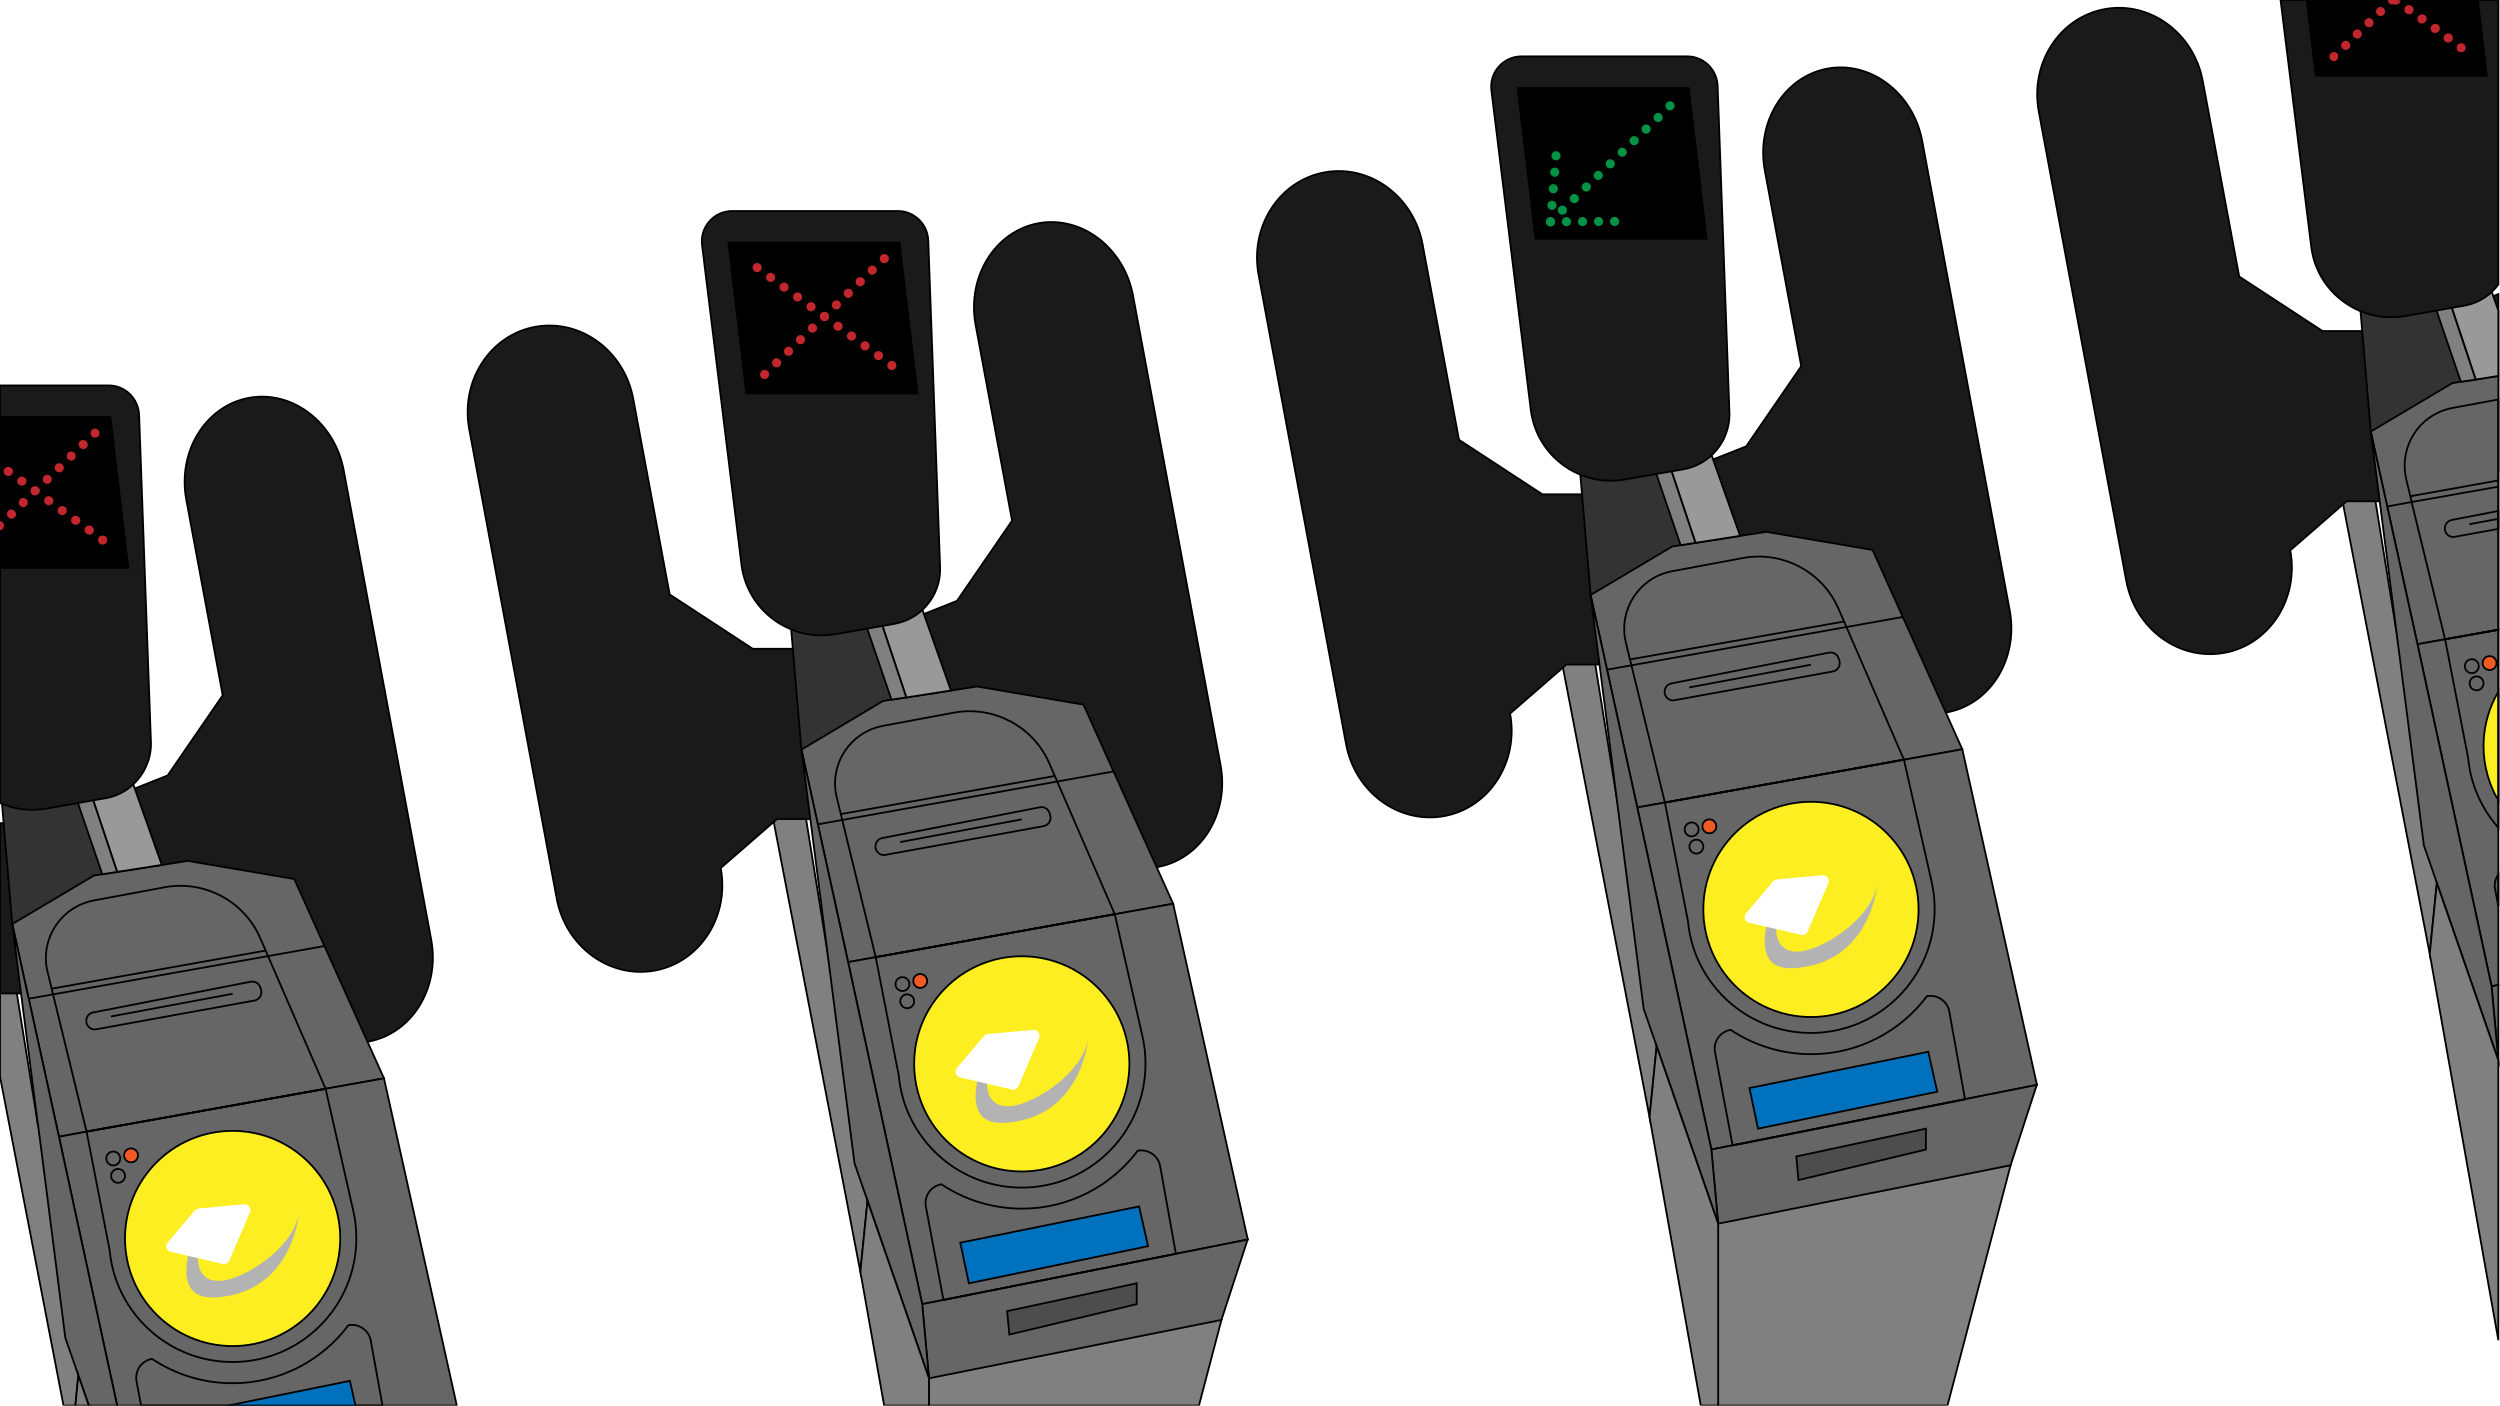<?xml version="1.0" encoding="utf-8"?>
<!-- Generator: Adobe Illustrator 25.0.1, SVG Export Plug-In . SVG Version: 6.00 Build 0)  -->
<svg version="1.1" id="Layer_1" xmlns="http://www.w3.org/2000/svg" xmlns:xlink="http://www.w3.org/1999/xlink" x="0px" y="0px"
	 viewBox="0 0 1366 768" style="enable-background:new 0 0 1366 768;" xml:space="preserve">
<style type="text/css">
	.st0{fill:#808080;stroke:#000000;stroke-miterlimit:10;}
	.st1{fill:#1A1A1A;stroke:#000000;stroke-miterlimit:10;}
	.st2{fill:#333333;stroke:#000000;stroke-miterlimit:10;}
	.st3{fill:#666666;stroke:#000000;stroke-miterlimit:10;}
	.st4{fill:#FCEE21;stroke:#000000;stroke-miterlimit:10;}
	.st5{fill:none;stroke:#000000;stroke-miterlimit:10;}
	.st6{fill:#F15A24;stroke:#000000;stroke-miterlimit:10;}
	.st7{fill:#B3B3B3;}
	.st8{fill:#FFFFFF;}
	.st9{fill:#4D4D4D;stroke:#000000;stroke-miterlimit:10;}
	.st10{fill:#0071BC;stroke:#000000;stroke-miterlimit:10;}
	.st11{fill:#999999;stroke:#000000;stroke-miterlimit:10;}
	.st12{stroke:#000000;stroke-miterlimit:10;}
	.st13{fill:none;stroke:#009245;stroke-width:5;stroke-linecap:round;stroke-linejoin:round;}
	.st14{fill:none;stroke:#009245;stroke-width:5;stroke-linecap:round;stroke-linejoin:round;stroke-dasharray:0,9.054;}
	.st15{fill:none;stroke:#009245;stroke-width:5;stroke-linecap:round;stroke-linejoin:round;stroke-dasharray:0,8.767;}
	.st16{fill:none;stroke:#009245;stroke-width:5;stroke-linecap:round;stroke-linejoin:round;stroke-dasharray:0,9.101;}
	.st17{fill:none;stroke:#C1272D;stroke-width:5;stroke-linecap:round;stroke-linejoin:round;}
	.st18{fill:none;stroke:#C1272D;stroke-width:5;stroke-linecap:round;stroke-linejoin:round;stroke-dasharray:0,9.101;}
	.st19{fill:#C1272D;}
</style>
<g>
	<polygon class="st0" points="901.3,610.4 905.2,571.7 870.6,356.5 852.4,356.5 	"/>
	<path class="st1" d="M842.6,270l-45.4-29.7l-19.9-106.8c-4.9-26.3-28.9-43.9-53.7-39.3l0,0c-24.7,4.6-40.8,29.7-35.9,56l47.8,256.4
		c4.9,26.3,28.9,43.9,53.7,39.3l0,0c24.7-4.6,40.8-29.7,35.9-56l0,0l30.8-26.8l38.8,0l-8.8-93H842.6z"/>
	<polygon class="st2" points="869.1,325.1 932.5,315.4 911.5,251.9 863.5,259.5 	"/>
	<path class="st1" d="M954.1,243.9l30.1-43.8L964.3,93.2c-4.9-26.3,10.4-51.2,34.1-55.7l0,0c23.7-4.4,47,13.3,51.9,39.6l47.8,256.4
		c4.9,26.3-10.4,51.2-34.1,55.7v0c-23.7,4.4-47-13.3-51.9-39.6l0,0l-37-14.2l-34.7,13.7l-24.9-90L954.1,243.9z"/>
	<polygon class="st3" points="1072.2,409.4 894.6,441.2 869.1,325.1 913.7,298.6 965,290.6 1023.2,300.5 	"/>
	<polygon class="st3" points="1113,592.8 935.1,628.1 894.6,441.2 1072.2,409.4 	"/>
	<path class="st3" d="M1098.6,636.7l-12.8,10.5c-39.7,32.6-93.8,41.5-141.8,23.4l-5.2-2l-3.8-40.5l177.9-35.3L1098.6,636.7z"/>
	<polygon class="st3" points="894.6,441.2 935.1,628.1 938.8,668.6 898.1,551.2 869.1,325.1 	"/>
	<circle id="Scanner" class="st4" cx="989.5" cy="496.9" r="58.8"/>
	<path class="st5" d="M1053,544.3l-0.1,0c-14.4,19.2-37.4,31.7-63.3,31.7c-16.3,0-31.4-4.9-44-13.3l0,0c-5.8,1-9.6,6.5-8.5,12.3
		l9.6,50.9l127-25.2l-8.6-47.9C1064.1,547.1,1058.7,543.3,1053,544.3z"/>
	<path class="st5" d="M1055.3,481.2L1055.3,481.2l-15-66.1l-130.6,23.4l12.6,64.8c0.4,4.3,1.2,8.5,2.4,12.6l0,0.1l0,0
		c8.3,28,34.1,48.4,64.8,48.4c37.3,0,67.6-30.3,67.6-67.6C1057.1,491.5,1056.5,486.2,1055.3,481.2z"/>
	<circle class="st6" cx="934" cy="451.5" r="3.8"/>
	<circle class="st5" cx="926.9" cy="462.6" r="3.8"/>
	<circle class="st5" cx="924.3" cy="453.2" r="3.8"/>
	<path class="st7" d="M970.5,507.6c0,0-0.7,13.6,13,12.3c13.7-1.3,41.8-19.7,42.6-39.7c0,0-2,45.8-45.6,48.8
		c-16.7,1.1-18.5-11.2-14.4-26.9L970.5,507.6z"/>
	<path class="st8" d="M984.1,510.8l-28.4-6.6c-2.3-0.5-3.2-3.3-1.7-5.1l14.8-17.5c0.5-0.6,1.3-1,2.1-1.1l24.9-2.3
		c2.4-0.2,4.1,2.2,3.2,4.4L987.7,509C987.1,510.4,985.6,511.2,984.1,510.8z"/>
	<polygon class="st0" points="1098.6,636.7 1064.1,768 938.8,768 938.8,668.6 	"/>
	<polygon class="st9" points="1052.3,628.1 982.7,644.8 981.5,631.9 1052.3,616.7 	"/>
	<polygon class="st10" points="1058.5,596.5 960.6,616.7 955.9,594.5 1053.6,574.7 	"/>
	<path class="st5" d="M1040.3,415.1l-130.6,23.4l-21.3-87.3c-4.4-17.9,7.2-35.7,25.3-39.1l38.7-7.2c21.7-4,43.4,7.5,52.2,27.8
		L1040.3,415.1z"/>
	<line class="st5" x1="878.1" y1="365.9" x2="1039.7" y2="337.1"/>
	<line class="st5" x1="890.7" y1="360.3" x2="1007.5" y2="339.6"/>
	<line class="st5" x1="923" y1="375.6" x2="989.5" y2="363.2"/>
	<path class="st5" d="M999.4,356.6l-86.1,16.8c-2.7,0.5-4.3,3.2-3.6,5.9l0,0c0.7,2.3,3,3.8,5.3,3.3l86.4-15.7
		c2.8-0.5,4.5-3.4,3.6-6.1l-0.4-1.1C1004,357.5,1001.7,356.2,999.4,356.6z"/>
	<polygon class="st11" points="950.8,292.8 926.4,296.6 885.8,175 908.2,172.4 	"/>
	<polygon class="st0" points="926.4,296.6 918.3,297.9 885.8,202.7 885.8,175 	"/>
	<polygon class="st0" points="938.8,668.6 938.8,768 929.3,768 901.3,610.4 905.2,571.7 	"/>
	<path class="st1" d="M919.9,256.4l-32.1,5.6c-24.6,4.3-47.9-12.7-51.3-37.5L814.9,49.4c-1.2-9.9,6.5-18.6,16.5-18.6h90.5
		c8.9,0,16.2,7.1,16.6,16l6.5,179.7C944.9,241.2,934.4,253.8,919.9,256.4z"/>
	<polygon class="st12" points="932.5,130.5 839,130.5 829.2,48.1 922.7,48.1 	"/>
	<g>
		<g>
			<g>
				<line class="st13" x1="850.2" y1="85.1" x2="850.2" y2="85.1"/>
				<line class="st14" x1="849.5" y1="94.1" x2="847.6" y2="116.6"/>
				<line class="st13" x1="847.2" y1="121.2" x2="847.2" y2="121.2"/>
				<line class="st15" x1="855.9" y1="121.1" x2="877.9" y2="121"/>
				<line class="st13" x1="882.2" y1="121" x2="882.2" y2="121"/>
			</g>
		</g>
		<g>
			<g>
				<line class="st13" x1="912.5" y1="57.8" x2="912.5" y2="57.8"/>
				<line class="st16" x1="906" y1="64.2" x2="850.4" y2="118"/>
				<line class="st13" x1="847.2" y1="121.2" x2="847.2" y2="121.2"/>
			</g>
		</g>
	</g>
</g>
<g>
	<polygon class="st0" points="470.1,694.9 474,656.2 439.4,441 421.2,441 	"/>
	<path class="st1" d="M411.3,354.5l-45.4-29.7L346,217.9c-4.9-26.3-28.9-43.9-53.7-39.3l0,0c-24.7,4.6-40.8,29.7-35.9,56L304.2,491
		c4.9,26.3,28.9,43.9,53.7,39.3h0c24.7-4.6,40.8-29.7,35.9-56l0,0l30.8-26.8l38.8,0l-8.8-93H411.3z"/>
	<polygon class="st2" points="437.9,409.6 501.3,399.9 480.3,336.3 432.3,343.9 	"/>
	<path class="st1" d="M522.9,328.3l30.1-43.8l-19.9-106.8c-4.9-26.3,10.4-51.2,34.1-55.7l0,0c23.7-4.4,47,13.3,51.9,39.6l47.8,256.4
		c4.9,26.3-10.4,51.2-34.1,55.7h0c-23.7,4.4-47-13.3-51.9-39.6l0,0l-37-14.2l-34.7,13.7l-24.9-90L522.9,328.3z"/>
	<polygon class="st3" points="641,493.8 463.4,525.7 437.9,409.6 482.5,383 533.8,375.1 592,385 	"/>
	<polygon class="st3" points="681.8,677.3 503.9,712.6 463.4,525.7 641,493.8 	"/>
	<path class="st3" d="M667.4,721.2l-12.8,10.5c-39.7,32.6-93.8,41.5-141.8,23.4l-5.2-2l-3.8-40.5l177.9-35.3L667.4,721.2z"/>
	<polygon class="st3" points="463.4,525.7 503.9,712.6 507.6,753.1 466.9,635.6 437.9,409.6 	"/>
	<circle id="Scanner_3_" class="st4" cx="558.3" cy="581.3" r="58.8"/>
	<path class="st5" d="M621.8,628.7l-0.1,0c-14.4,19.2-37.4,31.7-63.3,31.7c-16.3,0-31.4-4.9-44-13.3l0,0c-5.8,1-9.6,6.5-8.5,12.3
		l9.6,50.9l127-25.2l-8.6-47.9C632.9,631.5,627.5,627.8,621.8,628.7z"/>
	<path class="st5" d="M624.1,565.6L624.1,565.6l-15-66.1L478.5,523l12.6,64.8c0.4,4.3,1.2,8.5,2.4,12.6l0,0.1l0,0
		c8.3,28,34.1,48.4,64.8,48.4c37.3,0,67.6-30.3,67.6-67.6C625.9,575.9,625.3,570.7,624.1,565.6z"/>
	<circle class="st6" cx="502.8" cy="536" r="3.8"/>
	<circle class="st5" cx="495.7" cy="547.1" r="3.8"/>
	<circle class="st5" cx="493.1" cy="537.7" r="3.8"/>
	<path class="st7" d="M539.3,592.1c0,0-0.7,13.6,13,12.3c13.7-1.3,41.8-19.7,42.6-39.7c0,0-2,45.8-45.6,48.8
		c-16.7,1.1-18.5-11.2-14.4-26.9L539.3,592.1z"/>
	<path class="st8" d="M552.9,595.3l-28.4-6.6c-2.3-0.5-3.2-3.3-1.7-5.1l14.8-17.5c0.5-0.6,1.3-1,2.1-1.1l24.9-2.3
		c2.4-0.2,4.1,2.2,3.2,4.4l-11.3,26.4C555.9,594.9,554.4,595.6,552.9,595.3z"/>
	<polygon class="st0" points="667.4,721.2 655.1,768 507.6,768 507.6,753.1 	"/>
	<polygon class="st9" points="621.1,712.6 551.5,729.2 550.3,716.4 621.1,701.2 	"/>
	<polygon class="st10" points="627.3,680.9 529.4,701.2 524.7,679 622.4,659.2 	"/>
	<path class="st5" d="M609.1,499.5L478.5,523l-21.3-87.3c-4.4-17.9,7.2-35.7,25.3-39.1l38.7-7.2c21.7-4,43.4,7.5,52.2,27.8
		L609.1,499.5z"/>
	<line class="st5" x1="446.9" y1="450.4" x2="608.5" y2="421.5"/>
	<line class="st5" x1="459.5" y1="444.8" x2="576.3" y2="424"/>
	<line class="st5" x1="491.8" y1="460.1" x2="558.3" y2="447.7"/>
	<path class="st5" d="M568.2,441.1l-86.1,16.8c-2.7,0.5-4.3,3.2-3.6,5.9l0,0c0.7,2.3,3,3.8,5.3,3.3l86.4-15.7
		c2.8-0.5,4.5-3.4,3.6-6.1l-0.4-1.1C572.8,442,570.5,440.6,568.2,441.1z"/>
	<polygon class="st11" points="519.6,377.3 495.2,381.1 454.6,259.5 477,256.8 	"/>
	<polygon class="st0" points="495.2,381.1 487.1,382.3 454.6,287.2 454.6,259.5 	"/>
	<polygon class="st0" points="507.6,753.1 507.6,768 483.1,768 470.1,694.9 474,656.2 	"/>
	<path class="st1" d="M488.6,340.9l-32.1,5.6c-24.6,4.3-47.9-12.7-51.3-37.5l-21.6-175.1c-1.2-9.9,6.5-18.6,16.5-18.6h90.5
		c8.9,0,16.2,7.1,16.6,16l6.5,179.7C513.7,325.7,503.2,338.3,488.6,340.9z"/>
	<polygon class="st12" points="501.3,215 407.8,215 398,132.5 491.5,132.5 	"/>
	<g>
		<g>
			<g>
				<line class="st17" x1="483.2" y1="141.3" x2="483.2" y2="141.3"/>
				<line class="st18" x1="476.6" y1="147.6" x2="421.1" y2="201.4"/>
				<line class="st17" x1="417.8" y1="204.6" x2="417.8" y2="204.6"/>
			</g>
		</g>
		<g>
			<g>
				<line class="st17" x1="487.3" y1="199.7" x2="487.3" y2="199.7"/>
				<line class="st18" x1="480" y1="194.3" x2="417.4" y2="148.9"/>
				<line class="st17" x1="413.7" y1="146.2" x2="413.7" y2="146.2"/>
			</g>
		</g>
	</g>
</g>
<g>
	<polygon class="st0" points="1327.6,521.2 1331.5,482.5 1296.9,267.3 1278.7,267.3 	"/>
	<path class="st1" d="M1268.9,180.8l-45.4-29.7l-19.9-106.8c-4.9-26.3-28.9-43.9-53.7-39.3l0,0c-24.7,4.6-40.8,29.7-35.9,56
		l47.8,256.4c4.9,26.3,28.9,43.9,53.7,39.3l0,0c24.7-4.6,40.8-29.7,35.9-56l0,0l30.8-26.8l38.8,0l-8.8-93H1268.9z"/>
	<polygon class="st2" points="1295.4,235.9 1358.8,226.2 1337.8,162.6 1289.8,170.2 	"/>
	<polygon class="st1" points="1365.1,160.7 1365.1,254.2 1357.4,226.4 1355.6,220.1 1352.1,207.5 1349.8,199 1349.8,199 1349.2,197 
		1349.2,196.7 1341.7,169.9 1362.3,161.8 	"/>
	<polygon class="st3" points="1365.1,205.4 1365.1,344.1 1336,349.3 1320.9,352 1304.4,276.7 1303.7,273.8 1295.4,235.8 
		1316.1,223.5 1340,209.3 1344.6,208.6 1352.1,207.5 1352.6,207.4 1352.6,207.4 1352.7,207.4 	"/>
	<polygon class="st3" points="1365.1,344.1 1365.1,538.2 1361.4,538.9 1320.9,352 1336,349.3 	"/>
	<polygon class="st3" points="1365.1,538.2 1365.1,579.4 1361.4,538.9 	"/>
	<polygon class="st3" points="1320.9,352 1361.4,538.9 1365.1,579.4 1324.4,461.9 1295.4,235.9 	"/>
	<path class="st4" d="M1365.1,377.9v59.5c-5.1-8.7-8.1-18.9-8.1-29.8C1357,396.8,1360,386.6,1365.1,377.9z"/>
	<path class="st5" d="M1365.1,477.7v17.4l-1.8-9.4c-0.1-0.7-0.2-1.3-0.2-2C1363.2,481.5,1363.9,479.4,1365.1,477.7z"/>
	<path class="st5" d="M1365.1,344.1v108.2c-6.4-7.3-11.2-15.9-14.1-25.4h0l0-0.1c-1.2-4-2-8.3-2.4-12.6l-12.6-64.9L1365.1,344.1z"/>
	<circle class="st6" cx="1360.3" cy="362.3" r="3.8"/>
	<circle class="st5" cx="1353.2" cy="373.4" r="3.8"/>
	<circle class="st5" cx="1350.6" cy="364" r="3.8"/>
	<path class="st5" d="M1365.1,218.3v125.8l-29.1,5.2l-18.3-75l-0.1-0.6l-0.6-2.6l-2.2-9.1c-1.9-8-0.7-16,2.9-22.7
		c1.5-2.9,3.5-5.5,5.8-7.8c4.4-4.3,10.1-7.4,16.6-8.6l15.6-2.9l1.1-0.2L1365.1,218.3z"/>
	<polyline class="st5" points="1365.1,265.9 1317.7,274.3 1304.4,276.7 	"/>
	<polyline class="st5" points="1365.1,262.5 1320.6,270.5 1317,271.1 	"/>
	<line class="st5" x1="1349.3" y1="286.4" x2="1365.1" y2="283.5"/>
	<path class="st5" d="M1365.1,279.2v9.8l-23.8,4.3c-0.3,0-0.6,0.1-0.8,0.1c-2.1,0-3.9-1.4-4.5-3.4c-0.7-2.6,0.9-5.3,3.6-5.9
		L1365.1,279.2z"/>
	<polygon class="st11" points="1365.1,169.7 1365.1,205.4 1352.7,207.4 1349.2,197 1349.2,196.7 1339.7,168.3 1337.8,162.6 
		1312.1,85.8 1334.5,83.1 1361.5,159.5 1362.3,161.8 	"/>
	<polygon class="st0" points="1352.7,207.4 1344.6,208.6 1312.1,113.5 1312.1,85.8 	"/>
	<polygon class="st0" points="1365.1,579.4 1365.1,732.3 1327.6,521.2 1331.5,482.5 	"/>
	<path class="st1" d="M1365.1,0v155.5c-1.1,1.4-2.3,2.8-3.6,4c-4.2,3.9-9.4,6.6-15.4,7.6l-6.5,1.1h0l-8.3,1.5l-17.2,3
		c-8.5,1.5-16.8,0.4-24.2-2.6c-14.1-5.8-24.9-18.7-27-35L1246.1,0H1365.1z"/>
	<polygon class="st12" points="1358.8,41.3 1265.3,41.3 1260.4,0 1353.9,0 	"/>
	<g>
		<g>
			<g>
				<path class="st19" d="M1309.7,0c0,0.2,0,0.3-0.1,0.5c0,0.2-0.1,0.3-0.1,0.5c-0.1,0.1-0.1,0.3-0.2,0.4c0,0,0,0,0,0
					c-0.1,0.1-0.2,0.3-0.3,0.4c-0.2,0.2-0.5,0.4-0.8,0.5c-0.3,0.1-0.6,0.2-1,0.2c-0.7,0-1.3-0.3-1.8-0.7c-0.1-0.1-0.2-0.2-0.3-0.4
					c-0.1-0.1-0.2-0.3-0.2-0.4c-0.1-0.2-0.1-0.3-0.1-0.5c0-0.2,0-0.3,0-0.5H1309.7z"/>
			</g>
			<g>
				<path class="st19" d="M1279.9,26.5c-1-1-0.9-2.6,0.1-3.5l0,0c1-1,2.6-0.9,3.5,0.1l0,0c1,1,0.9,2.6-0.1,3.5l0,0
					c-0.5,0.5-1.1,0.7-1.7,0.7l0,0C1281,27.2,1280.4,27,1279.9,26.5z M1286.2,20.3c-1-1-0.9-2.6,0.1-3.5l0,0c1-1,2.6-0.9,3.5,0.1
					l0,0c1,1,0.9,2.6-0.1,3.5l0,0c-0.5,0.5-1.1,0.7-1.7,0.7l0,0C1287.4,21.1,1286.8,20.8,1286.2,20.3z M1292.6,14.1
					c-1-1-0.9-2.6,0.1-3.5l0,0c1-1,2.6-0.9,3.5,0.1l0,0c1,1,0.9,2.6,0,3.5l0,0c-0.5,0.5-1.1,0.7-1.7,0.7l0,0
					C1293.8,14.9,1293.1,14.6,1292.6,14.1z M1299,8c-1-1-0.9-2.6,0-3.5l0,0c1-1,2.6-0.9,3.5,0.1l0,0c1,1,0.9,2.6-0.1,3.5l0,0
					c-0.5,0.5-1.1,0.7-1.7,0.7l0,0C1300.1,8.7,1299.5,8.5,1299,8z"/>
			</g>
			<g>
				<path class="st19" d="M1275.3,33.4c-0.7,0-1.3-0.3-1.8-0.7c-0.5-0.5-0.7-1.1-0.7-1.8c0-0.2,0-0.3,0.1-0.5c0-0.2,0.1-0.3,0.1-0.5
					s0.1-0.3,0.2-0.4c0.1-0.1,0.2-0.3,0.3-0.4c0.9-0.9,2.6-0.9,3.5,0c0.1,0.1,0.2,0.2,0.3,0.4c0.1,0.1,0.2,0.3,0.2,0.4
					c0.1,0.1,0.1,0.3,0.1,0.5c0,0.2,0,0.3,0,0.5c0,0.7-0.3,1.3-0.7,1.8C1276.6,33.1,1276,33.4,1275.3,33.4z"/>
			</g>
		</g>
		<g>
			<g>
				<path class="st19" d="M1310.4,0c-0.1,0.4-0.3,0.7-0.6,1c-0.2,0.1-0.3,0.3-0.5,0.4c-0.4,0.2-0.8,0.3-1.3,0.3
					c-0.3,0-0.6,0-0.8-0.2c-0.3-0.1-0.7-0.3-0.9-0.6c-0.1-0.1-0.2-0.2-0.3-0.4c-0.1-0.1-0.2-0.3-0.2-0.4c0-0.1,0-0.1,0-0.2H1310.4z"
					/>
			</g>
		</g>
		<g>
			<g>
				<path class="st19" d="M1310.4,0c-0.1,0.4-0.3,0.7-0.6,1c-0.2,0.1-0.3,0.3-0.5,0.4c-0.4,0.2-0.8,0.3-1.3,0.3
					c-0.3,0-0.6,0-0.8-0.2c-0.3-0.1-0.7-0.3-0.9-0.6c-0.1-0.1-0.2-0.2-0.3-0.4c-0.1-0.1-0.2-0.3-0.2-0.4c0-0.1,0-0.1,0-0.2H1310.4z"
					/>
			</g>
		</g>
		<g>
			<g>
				<path class="st19" d="M1344.8,28.5c-0.2,0-0.3,0-0.5,0c-0.2,0-0.3-0.1-0.5-0.1c-0.1-0.1-0.3-0.1-0.4-0.2
					c-0.1-0.1-0.3-0.2-0.4-0.3c-0.5-0.5-0.7-1.1-0.7-1.8c0-0.2,0-0.3,0.1-0.5c0-0.2,0.1-0.3,0.1-0.5s0.1-0.3,0.2-0.4
					c0.1-0.1,0.2-0.3,0.3-0.4c0.1-0.1,0.2-0.2,0.4-0.3c0.1-0.1,0.3-0.2,0.4-0.2c0.2-0.1,0.3-0.1,0.5-0.1c0.8-0.2,1.7,0.1,2.3,0.7
					c0.1,0.1,0.2,0.2,0.3,0.4c0.1,0.1,0.2,0.3,0.2,0.4c0.1,0.1,0.1,0.3,0.1,0.5c0,0.2,0,0.3,0,0.5c0,0.7-0.3,1.3-0.7,1.8
					C1346.1,28.2,1345.5,28.5,1344.8,28.5z"/>
			</g>
			<g>
				<path class="st19" d="M1336.2,22.8c-1.1-0.8-1.4-2.4-0.5-3.5l0,0c0.8-1.1,2.4-1.4,3.5-0.6l0,0c1.1,0.8,1.4,2.4,0.6,3.5l0,0
					c-0.5,0.7-1.2,1-2,1l0,0C1337.2,23.3,1336.6,23.1,1336.2,22.8z M1329.1,17.6c-1.1-0.8-1.4-2.4-0.5-3.5l0,0
					c0.8-1.1,2.4-1.4,3.5-0.6l0,0c1.1,0.8,1.4,2.4,0.5,3.5l0,0c-0.5,0.7-1.2,1-2,1l0,0C1330,18.1,1329.5,17.9,1329.1,17.6z
					 M1321.9,12.4c-1.1-0.8-1.4-2.4-0.5-3.5l0,0c0.8-1.1,2.4-1.4,3.5-0.6l0,0c1.1,0.8,1.4,2.4,0.5,3.5l0,0c-0.5,0.7-1.2,1-2,1l0,0
					C1322.9,12.9,1322.4,12.8,1321.9,12.4z M1314.8,7.3c-1.1-0.8-1.4-2.4-0.6-3.5l0,0c0.8-1.1,2.4-1.4,3.5-0.5l0,0
					c1.1,0.8,1.4,2.4,0.6,3.5l0,0c-0.5,0.7-1.2,1-2,1l0,0C1315.8,7.7,1315.2,7.6,1314.8,7.3z"/>
			</g>
			<g>
				<path class="st19" d="M1311.6,0c0,0.2,0,0.3,0,0.5c0,0.2-0.1,0.3-0.1,0.5c-0.1,0.1-0.1,0.3-0.2,0.4c-0.1,0.1-0.2,0.3-0.3,0.4
					c-0.5,0.5-1.1,0.7-1.8,0.7c-0.2,0-0.3,0-0.5,0c-0.2,0-0.3-0.1-0.5-0.1c0,0,0,0,0,0c-0.1-0.1-0.3-0.1-0.4-0.2
					c-0.1-0.1-0.3-0.2-0.4-0.3c-0.1-0.1-0.1-0.2-0.2-0.2c0,0-0.1-0.1-0.1-0.1c-0.1-0.1-0.2-0.3-0.2-0.4c-0.1-0.2-0.1-0.3-0.1-0.5
					c0-0.2,0-0.3,0-0.5H1311.6z"/>
			</g>
		</g>
	</g>
</g>
<g>
	<polygon class="st0" points="42.8,751.5 41.2,768 34.7,768 0,588.2 0,536.4 8.2,536.4 9.2,542.8 20.7,614.5 20.8,614.5 42.8,751.4 
			"/>
	<path class="st1" d="M32.2,542.8h-3.3l-13.9,0l-3.5,0H0v-93h23.3l4.1,42.8l0.9,9l0.6,6.8c0,0,0,0,0,0l3,31.1L32.2,542.8z"/>
	<polygon class="st2" points="6.7,504.9 70.1,495.2 49.1,431.7 1.1,439.3 	"/>
	<path class="st1" d="M91.6,423.7l30.1-43.8l-19.9-106.8c-4.9-26.3,10.4-51.2,34.1-55.7l0,0c23.7-4.4,47,13.3,51.9,39.6l47.8,256.4
		c4.9,26.3-10.4,51.2-34.1,55.7h0c-23.7,4.4-47-13.3-51.9-39.6l0,0l-37-14.2L78,528.9L53,439L91.6,423.7z"/>
	<polygon class="st3" points="209.8,589.2 32.2,621.1 6.7,504.9 51.3,478.4 102.6,470.4 160.8,480.3 	"/>
	<polygon class="st3" points="249.6,768 64,768 32.2,621.1 47.3,618.3 177.9,594.9 209.8,589.2 	"/>
	<polygon class="st3" points="64,768 48.5,768 42.8,751.5 42.8,751.4 35.7,731 20.8,614.5 20.7,614.5 11.5,542.8 6.7,504.9 
		15,542.8 15.7,545.7 32.2,621.1 	"/>
	<circle id="Scanner_2_" class="st4" cx="127.1" cy="676.7" r="58.8"/>
	<path class="st5" d="M209,768H77.1l-2.5-13.2c-0.1-0.7-0.2-1.3-0.2-2c0-5,3.6-9.5,8.7-10.3c12.6,8.4,27.7,13.3,44,13.3
		c25.9,0,48.9-12.5,63.3-31.7l0.1,0c5.7-1,11.1,2.8,12.1,8.5L209,768z"/>
	<path class="st5" d="M192.9,661L192.9,661l-15-66.1L47.3,618.3l12.6,64.8c0.4,4.3,1.2,8.5,2.4,12.6l0,0.1l0,0
		c8.3,28,34.1,48.4,64.8,48.4c37.3,0,67.6-30.3,67.6-67.6C194.7,671.3,194.1,666,192.9,661z"/>
	<circle class="st6" cx="71.6" cy="631.3" r="3.8"/>
	<circle class="st5" cx="64.5" cy="642.5" r="3.8"/>
	<circle class="st5" cx="61.9" cy="633" r="3.8"/>
	<path class="st7" d="M108.1,687.5c0,0-0.7,13.6,13,12.3c13.7-1.3,41.8-19.7,42.6-39.7c0,0-2,45.8-45.6,48.8
		c-16.7,1.1-18.5-11.2-14.4-26.9L108.1,687.5z"/>
	<path class="st8" d="M121.7,690.6l-28.4-6.6c-2.3-0.5-3.2-3.3-1.7-5.1l14.8-17.5c0.5-0.6,1.3-1,2.1-1.1l24.9-2.3
		c2.4-0.2,4.1,2.2,3.2,4.4l-11.3,26.4C124.7,690.2,123.2,691,121.7,690.6z"/>
	<polygon class="st10" points="194.2,768 124.6,768 191.2,754.5 	"/>
	<path class="st5" d="M177.9,594.9L47.3,618.3L26,531.1c-4.4-17.9,7.2-35.7,25.3-39.1l38.7-7.2c21.7-4,43.4,7.5,52.2,27.8
		L177.9,594.9z"/>
	<line class="st5" x1="15.6" y1="545.7" x2="177.3" y2="516.9"/>
	<line class="st5" x1="28.3" y1="540.2" x2="145.1" y2="519.4"/>
	<line class="st5" x1="60.6" y1="555.4" x2="127.1" y2="543"/>
	<path class="st5" d="M137,536.4l-86.1,16.8c-2.7,0.5-4.3,3.2-3.6,5.9h0c0.7,2.3,3,3.8,5.3,3.3l86.4-15.7c2.8-0.5,4.5-3.4,3.6-6.1
		l-0.4-1.1C141.5,537.3,139.3,536,137,536.4z"/>
	<polygon class="st11" points="88.4,472.6 64,476.4 23.3,354.8 45.8,352.2 	"/>
	<polygon class="st0" points="64,476.4 55.9,477.7 23.3,382.6 23.3,354.8 	"/>
	<polygon class="st0" points="48.5,768 41.2,768 42.8,751.5 	"/>
	<path class="st1" d="M82.5,406.3c0,8.7-3.7,16.7-9.7,22.3c-4.2,3.9-9.4,6.6-15.4,7.6l-6.5,1.1h0l-8.4,1.5l-17.2,3
		c-8.5,1.5-16.8,0.5-24.2-2.6c-0.4-0.1-0.8-0.3-1.1-0.5V210.6h59.4c8.9,0,16.2,7.1,16.6,16L82.5,406.3z"/>
	<polygon class="st12" points="70.1,310.3 0,310.3 0,227.9 60.3,227.9 	"/>
	<g>
		<g>
			<g>
				<path class="st19" d="M52,239.1c-0.2,0-0.3,0-0.5,0c-0.2,0-0.3-0.1-0.5-0.1c-0.1-0.1-0.3-0.1-0.4-0.2c-0.1-0.1-0.3-0.2-0.4-0.3
					c-0.1-0.1-0.2-0.2-0.3-0.4c-0.1-0.1-0.2-0.3-0.2-0.4s-0.1-0.3-0.1-0.5c0-0.2-0.1-0.3-0.1-0.5c0-0.2,0-0.3,0.1-0.5
					c0-0.2,0.1-0.3,0.1-0.5c0.1-0.1,0.1-0.3,0.2-0.4c0.1-0.1,0.2-0.3,0.3-0.4c0.9-0.9,2.6-0.9,3.5,0c0.1,0.1,0.2,0.2,0.3,0.4
					c0.1,0.1,0.2,0.3,0.2,0.4c0.1,0.2,0.1,0.3,0.1,0.5c0,0.2,0,0.3,0,0.5c0,0.2,0,0.3,0,0.5c0,0.2-0.1,0.3-0.1,0.5
					c-0.1,0.1-0.1,0.3-0.2,0.4c-0.1,0.1-0.2,0.3-0.3,0.4C53.3,238.8,52.6,239.1,52,239.1z"/>
			</g>
			<g>
				<path class="st19" d="M1.5,285.5c-0.5-0.5-1.1-0.8-1.8-0.8v5c0.6,0,1.2-0.2,1.7-0.7c0.5-0.5,0.8-1.1,0.8-1.8
					C2.2,286.6,2,286,1.5,285.5z M8,279.2c-0.5-0.5-1.1-0.8-1.8-0.8c-0.6,0-1.3,0.2-1.7,0.7c-1,1-1,2.5,0,3.5
					c0.5,0.5,1.1,0.8,1.8,0.8c0.6,0,1.2-0.2,1.7-0.7c0.5-0.5,0.8-1.1,0.8-1.8C8.7,280.3,8.5,279.7,8,279.2z M14.5,272.9
					c-0.5-0.5-1.1-0.8-1.8-0.8c-0.6,0-1.2,0.2-1.7,0.7c-1,1-1,2.5-0.1,3.5c0.5,0.5,1.1,0.8,1.8,0.8c0.6,0,1.2-0.2,1.7-0.7
					c0.5-0.5,0.8-1.1,0.8-1.8C15.3,274,15,273.4,14.5,272.9z M21.8,268c0-0.1,0-0.2-0.1-0.3c0-0.1,0-0.2-0.1-0.3
					c0-0.1-0.1-0.2-0.1-0.3c-0.1-0.1-0.1-0.2-0.2-0.2s-0.1-0.2-0.2-0.2c0,0-0.1-0.1-0.1-0.1c0,0-0.1-0.1-0.1-0.1
					c-0.1-0.1-0.2-0.1-0.2-0.2c-0.1-0.1-0.2-0.2-0.4-0.2c-0.1-0.1-0.2-0.1-0.3-0.2c-0.1,0-0.3-0.1-0.4-0.1c-0.1,0-0.2,0-0.4,0
					c-0.1,0-0.2,0-0.3,0c-0.1,0-0.2,0-0.3,0c-0.1,0-0.2,0-0.3,0.1c-0.1,0-0.2,0.1-0.3,0.1c0,0,0,0,0,0c-0.1,0-0.2,0.1-0.2,0.1
					c-0.1,0-0.2,0.1-0.2,0.2c0,0-0.1,0.1-0.1,0.1c0,0-0.1,0.1-0.1,0.1c-0.1,0.1-0.1,0.2-0.2,0.2c-0.1,0.1-0.2,0.2-0.2,0.4
					c0,0.1-0.1,0.2-0.1,0.3c0,0,0,0,0,0c0,0.1-0.1,0.2-0.1,0.3c0,0,0,0,0,0c0,0.1,0,0.2,0,0.4v0c0,0.1,0,0.2,0,0.3
					c0,0.1,0,0.2,0,0.3c0,0.1,0.1,0.2,0.1,0.4c0.1,0.1,0.1,0.3,0.2,0.4c0.2,0.2,0.4,0.5,0.6,0.7l0.4,0.2c0.1,0.1,0.2,0.1,0.3,0.1
					l0.5,0.1c0.1,0,0.2,0,0.3,0c0.1,0,0.2,0,0.3,0c0.1,0,0.2,0,0.3-0.1c0.1,0,0.2,0,0.2-0.1c0.9-0.5,1.1-0.7,1.2-0.9
					c0.1-0.1,0.2-0.2,0.2-0.4c0-0.1,0.1-0.2,0.1-0.3c0-0.2,0.1-0.3,0.1-0.5c0-0.1,0-0.2,0-0.3v0C21.8,268.2,21.8,268.1,21.8,268z
					 M27.6,260.2c-0.5-0.5-1.1-0.8-1.8-0.8c-0.6,0-1.2,0.2-1.7,0.7c-1,1-1,2.6-0.1,3.5c0.5,0.5,1.1,0.8,1.8,0.8
					c0.6,0,1.2-0.2,1.7-0.7c0.5-0.5,0.8-1.1,0.8-1.8C28.3,261.3,28.1,260.7,27.6,260.2z M34.2,253.9c-0.5-0.5-1.1-0.8-1.8-0.8
					c-0.6,0-1.3,0.2-1.8,0.7c-1,1-1,2.5,0,3.5c0.5,0.5,1.1,0.8,1.8,0.8c0.6,0,1.3-0.2,1.7-0.7c0.5-0.5,0.8-1.1,0.8-1.8
					C34.9,255,34.6,254.4,34.2,253.9z M40.7,247.5c-0.5-0.5-1.1-0.8-1.8-0.8c-0.6,0-1.3,0.2-1.7,0.7c-1,1-1,2.5-0.1,3.5
					c0.5,0.5,1.1,0.8,1.8,0.8c0.6,0,1.2-0.2,1.7-0.7c0.5-0.5,0.8-1.1,0.8-1.8C41.4,248.7,41.2,248,40.7,247.5z M47.2,241.2
					c-0.5-0.5-1.1-0.8-1.8-0.8c-0.6,0-1.3,0.2-1.7,0.7c-1,1-1,2.6,0,3.5c0.5,0.5,1.1,0.8,1.8,0.8c0.6,0,1.3-0.2,1.7-0.7
					c0.5-0.5,0.8-1.1,0.8-1.8C47.9,242.3,47.7,241.7,47.2,241.2z"/>
			</g>
		</g>
		<g>
			<g>
				<path class="st19" d="M56.1,297.5c-0.2,0-0.3,0-0.5,0c-0.1,0-0.3-0.1-0.5-0.1c-0.1-0.1-0.3-0.1-0.4-0.2
					c-0.1-0.1-0.3-0.2-0.4-0.3c-0.1-0.1-0.2-0.2-0.3-0.4c-0.1-0.1-0.2-0.3-0.2-0.4c-0.1-0.1-0.1-0.3-0.2-0.5c0-0.2,0-0.3,0-0.5
					c0-0.7,0.3-1.3,0.7-1.8c0.1-0.1,0.2-0.2,0.4-0.3c0.1-0.1,0.3-0.2,0.4-0.2c0.2-0.1,0.3-0.1,0.5-0.1c0.3-0.1,0.7-0.1,1,0
					c0.2,0,0.3,0.1,0.5,0.1c0.1,0.1,0.3,0.1,0.4,0.2c0.1,0.1,0.3,0.2,0.4,0.3c0.5,0.5,0.7,1.1,0.7,1.8s-0.3,1.3-0.7,1.8
					c-0.1,0.1-0.2,0.2-0.4,0.3c-0.1,0.1-0.3,0.2-0.4,0.2s-0.3,0.1-0.5,0.1C56.4,297.5,56.3,297.5,56.1,297.5z"/>
			</g>
			<g>
				<path class="st19" d="M50.2,287.6c-0.4-0.3-1-0.5-1.5-0.5c-0.8,0-1.5,0.4-2,1c-0.8,1.1-0.6,2.7,0.6,3.5c0.4,0.3,1,0.5,1.5,0.5
					c0.8,0,1.5-0.3,2-1c0.3-0.4,0.5-1,0.5-1.5C51.2,288.9,50.9,288.1,50.2,287.6z M42.8,282.3c-0.4-0.3-0.9-0.5-1.5-0.5
					c-0.8,0-1.5,0.3-2,1c-0.8,1.1-0.6,2.7,0.6,3.5c0.4,0.3,1,0.5,1.5,0.5c0.8,0,1.5-0.4,2-1c0.3-0.4,0.5-1,0.5-1.5
					C43.9,283.5,43.5,282.8,42.8,282.3z M35.5,277c-0.4-0.3-1-0.5-1.5-0.5c-0.8,0-1.5,0.4-2,1c-0.8,1.1-0.6,2.7,0.5,3.5
					c0.5,0.3,1,0.5,1.5,0.5c0.8,0,1.5-0.4,2-1c0.3-0.5,0.5-1,0.5-1.5C36.5,278.2,36.2,277.4,35.5,277z M28.1,271.6
					c-0.4-0.3-1-0.5-1.5-0.5c-0.8,0-1.5,0.4-2,1c-0.8,1.1-0.6,2.7,0.6,3.5c0.4,0.3,1,0.5,1.5,0.5c0.8,0,1.5-0.4,2-1
					c0.3-0.4,0.5-0.9,0.5-1.5C29.2,272.9,28.8,272.1,28.1,271.6z M21.8,268c0-0.1,0-0.2-0.1-0.3c0-0.1,0-0.2-0.1-0.3
					c0-0.1-0.1-0.2-0.1-0.3c-0.1-0.1-0.1-0.2-0.2-0.2s-0.1-0.2-0.2-0.2c-0.1-0.1-0.1-0.1-0.2-0.2c-0.1-0.1-0.2-0.1-0.2-0.2
					c-0.1-0.1-0.2-0.2-0.4-0.2c-0.1-0.1-0.2-0.1-0.3-0.2c-0.1,0-0.3-0.1-0.4-0.1c-0.1,0-0.2,0-0.4,0c-0.1,0-0.2,0-0.3,0
					c-0.1,0-0.2,0-0.3,0c-0.1,0-0.2,0-0.3,0.1c-0.1,0-0.2,0.1-0.3,0.1c0,0,0,0,0,0c-0.1,0-0.2,0.1-0.2,0.1c-0.1,0-0.2,0.1-0.2,0.2
					c-0.1,0.1-0.1,0.1-0.2,0.2c-0.1,0.1-0.1,0.2-0.2,0.2c-0.1,0.1-0.2,0.2-0.2,0.4c0,0.1-0.1,0.2-0.1,0.3c0,0,0,0,0,0
					c0,0.1-0.1,0.2-0.1,0.3c0,0,0,0,0,0c0,0.1,0,0.2,0,0.4v0c0,0.1,0,0.2,0,0.3c0,0.1,0,0.2,0,0.3c0,0.1,0.1,0.2,0.1,0.4
					c0.1,0.1,0.1,0.3,0.2,0.4c0.2,0.2,0.4,0.5,0.6,0.7l0.4,0.2c0.1,0.1,0.2,0.1,0.3,0.1l0.5,0.1c0.1,0,0.2,0,0.3,0
					c0.1,0,0.2,0,0.3,0c0.1,0,0.2,0,0.3-0.1c0.1,0,0.2,0,0.2-0.1c0.9-0.5,1.1-0.7,1.2-0.9c0.1-0.1,0.2-0.2,0.2-0.4
					c0-0.1,0.1-0.2,0.1-0.3c0-0.2,0.1-0.3,0.1-0.5c0-0.1,0-0.2,0-0.3v0C21.8,268.2,21.8,268.1,21.8,268z M13.4,260.9
					c-0.4-0.3-1-0.5-1.5-0.5c-0.8,0-1.5,0.4-2,1c-0.8,1.1-0.6,2.7,0.6,3.5c0.4,0.3,1,0.5,1.5,0.5c0.8,0,1.5-0.4,2-1
					c0.3-0.4,0.5-1,0.5-1.5C14.4,262.2,14.1,261.4,13.4,260.9z M6,255.6c-0.4-0.3-1-0.5-1.5-0.5c-0.8,0-1.5,0.4-2,1
					c-0.8,1.1-0.6,2.7,0.6,3.5c0.4,0.3,1,0.5,1.5,0.5c0.8,0,1.5-0.4,2-1c0.3-0.5,0.5-1,0.5-1.5C7.1,256.8,6.7,256,6,255.6z
					 M-0.3,252.1v0.3c0,0,0-0.1,0-0.1C-0.3,252.2-0.3,252.1-0.3,252.1z"/>
			</g>
		</g>
	</g>
</g>
<g>
	<polygon class="st8" points="1309.1,0 1307.2,0 1308,-0.8 	"/>
	<polygon points="1308,-0.8 1307.2,0 1309.1,0 1308,-0.8 	"/>
</g>
</svg>
